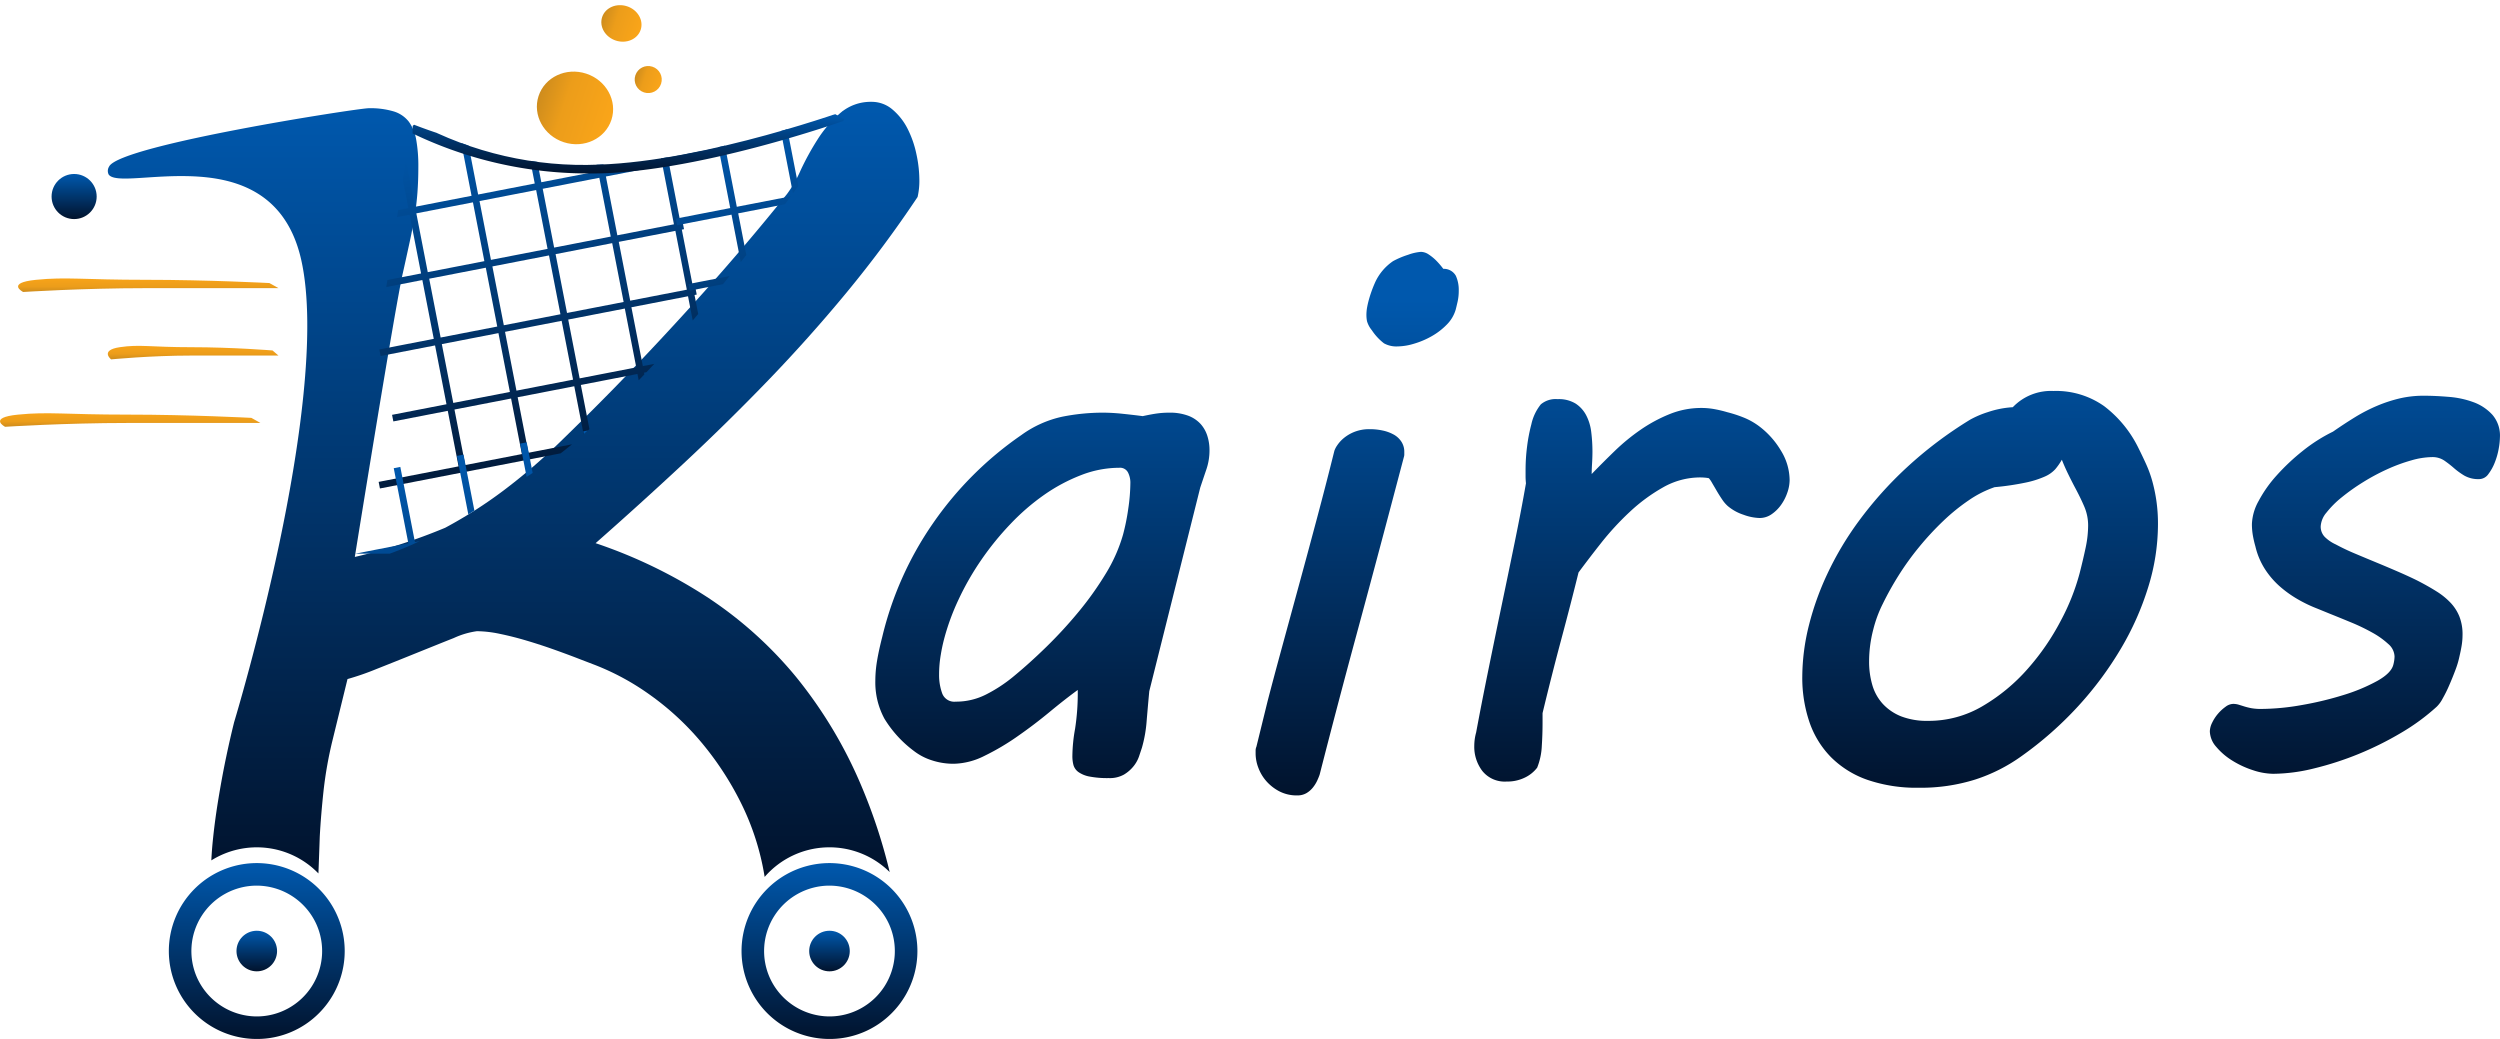 <svg xmlns="http://www.w3.org/2000/svg" xmlns:xlink="http://www.w3.org/1999/xlink" width="186.409" height="77.47" viewBox="0 0 186.409 77.47"><defs><linearGradient id="a" x1="0.5" x2="0.5" y2="1" gradientUnits="objectBoundingBox"><stop offset="0" stop-color="#0058ad"/><stop offset="0.004" stop-color="#0058ad"/><stop offset="1" stop-color="#01132d"/></linearGradient><clipPath id="c"><path d="M12.738,2.077l.407-.349a26.323,26.323,0,0,0,13.6,3.12C34.86,4.582,45.587.664,45.587.664A154.363,154.363,0,0,1,31.441,19.119C24.2,26.864,23.608,26.6,17.675,30.512s-9.969,4.237-9.969,4.237Z" transform="translate(-7.706 -0.664)" fill="none" stroke="#707070" stroke-width="1"/></clipPath><clipPath id="d"><rect width="39.26" height="33.624" fill="none"/></clipPath><linearGradient id="n" x1="0.5" x2="0.5" y2="1" gradientUnits="objectBoundingBox"><stop offset="0" stop-color="#faa519"/><stop offset="0.643" stop-color="#ec9d1a"/><stop offset="1" stop-color="#ce8c1d"/></linearGradient></defs><path d="M-42.478-1.239a12.022,12.022,0,0,1,.2-2,17.408,17.408,0,0,0,.2-2.9q-.951.691-2.1,1.642t-2.391,1.815a17.937,17.937,0,0,1-2.463,1.455,5.3,5.3,0,0,1-2.29.591,5.159,5.159,0,0,1-1.642-.259,4.324,4.324,0,0,1-1.325-.691A8.54,8.54,0,0,1-56.494-4a5.687,5.687,0,0,1-.677-2.823,9.114,9.114,0,0,1,.13-1.5q.13-.778.389-1.786a25.113,25.113,0,0,1,3.76-8.427,25.759,25.759,0,0,1,6.612-6.612,8.107,8.107,0,0,1,3.054-1.368,15.535,15.535,0,0,1,3.025-.3,14.3,14.3,0,0,1,1.484.086q.821.086,1.484.173.663-.144,1.08-.2a6.431,6.431,0,0,1,.879-.058,3.9,3.9,0,0,1,1.44.23,2.4,2.4,0,0,1,.922.619,2.421,2.421,0,0,1,.5.893,3.486,3.486,0,0,1,.158,1.052,4.395,4.395,0,0,1-.23,1.426q-.23.677-.461,1.368l-3.8,15.182q-.115,1.239-.2,2.276a9.849,9.849,0,0,1-.346,1.93l-.216.648a2.43,2.43,0,0,1-.418.749,2.668,2.668,0,0,1-.72.619A2.162,2.162,0,0,1-39.77.432,7.026,7.026,0,0,1-41.2.317a2.117,2.117,0,0,1-.821-.331.981.981,0,0,1-.375-.519A2.581,2.581,0,0,1-42.478-1.239Zm-9.564-8.7a11.768,11.768,0,0,0-.245,1.152,8.769,8.769,0,0,0-.13,1.5,3.985,3.985,0,0,0,.23,1.4.959.959,0,0,0,1.008.619A4.932,4.932,0,0,0-48.917-5.8a11.027,11.027,0,0,0,1.973-1.282Q-45.7-8.1-44.423-9.348A33.062,33.062,0,0,0-42-11.984a23.972,23.972,0,0,0,2.017-2.838,11.732,11.732,0,0,0,1.282-2.9,15.869,15.869,0,0,0,.389-1.93,13.824,13.824,0,0,0,.158-1.959,1.681,1.681,0,0,0-.173-.735.664.664,0,0,0-.663-.36,7.873,7.873,0,0,0-2.838.547,12.917,12.917,0,0,0-2.751,1.469A16.556,16.556,0,0,0-47.1-18.51a21.555,21.555,0,0,0-2.175,2.679,20.494,20.494,0,0,0-1.685,2.938A17.283,17.283,0,0,0-52.043-9.939ZM-27.93-5.272q.432-1.671,1.037-3.889t1.282-4.7q.677-2.478,1.368-5.07t1.3-5.042a1.657,1.657,0,0,1,.2-.389,2.516,2.516,0,0,1,.49-.547,2.934,2.934,0,0,1,.807-.475,3.014,3.014,0,0,1,1.152-.2,4.436,4.436,0,0,1,.951.1,2.97,2.97,0,0,1,.821.3,1.62,1.62,0,0,1,.576.533,1.366,1.366,0,0,1,.216.763v.187a.589.589,0,0,1-.029.187l-.807,3.054q-1.354,5.128-2.751,10.285T-24.041.173Q-24.1.346-24.214.6a2.51,2.51,0,0,1-.317.519,1.764,1.764,0,0,1-.49.432,1.32,1.32,0,0,1-.691.173,2.809,2.809,0,0,1-1.325-.3,3.363,3.363,0,0,1-.979-.763,3.207,3.207,0,0,1-.6-1.008,3,3,0,0,1-.2-1.037v-.259a.708.708,0,0,1,.058-.259Zm7.519-29.817a9.181,9.181,0,0,1,.519-1.469,3.848,3.848,0,0,1,1.325-1.556,6.271,6.271,0,0,1,1.124-.475,3.572,3.572,0,0,1,.951-.216,1.065,1.065,0,0,1,.591.2,3.481,3.481,0,0,1,.533.432,5.9,5.9,0,0,1,.547.634,1.023,1.023,0,0,1,.936.519,2.559,2.559,0,0,1,.216,1.095,3.722,3.722,0,0,1-.086.835q-.086.375-.144.6a2.616,2.616,0,0,1-.663,1.109,5,5,0,0,1-1.124.864,6.173,6.173,0,0,1-1.325.562,4.4,4.4,0,0,1-1.21.2,1.9,1.9,0,0,1-1.023-.23,4.024,4.024,0,0,1-.907-.979,1.863,1.863,0,0,1-.36-.677,2.463,2.463,0,0,1-.043-.418,3.259,3.259,0,0,1,.043-.562Q-20.469-34.858-20.411-35.089Zm8.038,32.122Q-12-4.984-11.509-7.4t1.008-4.9q.519-2.478,1.008-4.869t.835-4.379q-.029-.288-.029-.5v-.475a13.943,13.943,0,0,1,.115-1.786,12.465,12.465,0,0,1,.317-1.642,3.59,3.59,0,0,1,.706-1.484,1.718,1.718,0,0,1,1.253-.389,2.406,2.406,0,0,1,1.34.331,2.331,2.331,0,0,1,.792.879,3.61,3.61,0,0,1,.375,1.253A11.964,11.964,0,0,1-3.7-23.911q0,.4-.029.893t-.029.778q.807-.835,1.714-1.714a15.109,15.109,0,0,1,1.93-1.584,11.191,11.191,0,0,1,2.161-1.167,6.272,6.272,0,0,1,2.377-.461,5.384,5.384,0,0,1,.965.086,9.346,9.346,0,0,1,.965.23,9.58,9.58,0,0,1,1.2.389,5.144,5.144,0,0,1,1.2.677,6.288,6.288,0,0,1,1.6,1.8,4.237,4.237,0,0,1,.648,2.2,2.9,2.9,0,0,1-.173.936,3.493,3.493,0,0,1-.475.922,2.835,2.835,0,0,1-.706.691,1.556,1.556,0,0,1-.893.274,3.771,3.771,0,0,1-1.2-.245,3.483,3.483,0,0,1-1.167-.648,2.5,2.5,0,0,1-.418-.49q-.216-.317-.4-.634t-.346-.591a1.975,1.975,0,0,0-.245-.36,2.813,2.813,0,0,0-.317-.043q-.173-.014-.317-.014a5.6,5.6,0,0,0-2.794.749A12.89,12.89,0,0,0-.936-19.4a20.839,20.839,0,0,0-2.117,2.3q-.965,1.224-1.685,2.2-.576,2.333-1.282,4.969t-1.4,5.517v.72q0,.864-.058,1.757A4.927,4.927,0,0,1-7.822-.346a2.523,2.523,0,0,1-.907.735,2.962,2.962,0,0,1-1.368.3A2.14,2.14,0,0,1-11.912-.1a2.975,2.975,0,0,1-.6-1.858A3.76,3.76,0,0,1-12.373-2.967ZM12.46-11.034a20.989,20.989,0,0,1,1.34-3.731,23.447,23.447,0,0,1,2.377-3.99A28.187,28.187,0,0,1,19.705-22.7a29.919,29.919,0,0,1,4.768-3.6,7.238,7.238,0,0,1,1.325-.562,7.051,7.051,0,0,1,1.844-.36,3.928,3.928,0,0,1,3.025-1.21A6.2,6.2,0,0,1,34.455-27.3,8.726,8.726,0,0,1,37-24.2q.317.634.591,1.239a8.792,8.792,0,0,1,.461,1.282,12.129,12.129,0,0,1,.3,1.455,12.077,12.077,0,0,1,.115,1.757,15.853,15.853,0,0,1-.72,4.638,21.273,21.273,0,0,1-2.045,4.609A25.733,25.733,0,0,1,32.5-4.912,26.594,26.594,0,0,1,28.3-1.21,12.494,12.494,0,0,1,24.862.533a13.488,13.488,0,0,1-4.22.619A11.282,11.282,0,0,1,16.8.562a7.175,7.175,0,0,1-2.708-1.685,6.925,6.925,0,0,1-1.613-2.622,10.264,10.264,0,0,1-.533-3.4A16.077,16.077,0,0,1,12.46-11.034Zm4.782.375A9.573,9.573,0,0,0,17-9.406a9.4,9.4,0,0,0-.072,1.138A6.173,6.173,0,0,0,17.17-6.5a3.525,3.525,0,0,0,.792,1.412,3.743,3.743,0,0,0,1.368.922,5.359,5.359,0,0,0,2,.331,7.906,7.906,0,0,0,4.076-1.109,13.671,13.671,0,0,0,3.356-2.78,17.909,17.909,0,0,0,2.463-3.587,16.439,16.439,0,0,0,1.4-3.529q.259-1.008.447-1.9a8.048,8.048,0,0,0,.187-1.642,3.555,3.555,0,0,0-.274-1.4q-.274-.648-.706-1.455-.259-.49-.519-1.023T31.3-23.306a4.551,4.551,0,0,1-.49.706,2.308,2.308,0,0,1-.778.547,7.034,7.034,0,0,1-1.412.447,20.037,20.037,0,0,1-2.333.346,7.957,7.957,0,0,0-1.93.979,14.79,14.79,0,0,0-1.916,1.556,21.46,21.46,0,0,0-1.786,1.93,20.609,20.609,0,0,0-1.527,2.117,22.629,22.629,0,0,0-1.181,2.117A9.193,9.193,0,0,0,17.242-10.659ZM44.063-5.1a1.417,1.417,0,0,1,.418.058l.418.13a5.1,5.1,0,0,0,.519.13,3.95,3.95,0,0,0,.749.058,17.708,17.708,0,0,0,3.01-.288A24.412,24.412,0,0,0,52.3-5.762a13.284,13.284,0,0,0,2.521-1.052q1.052-.591,1.2-1.224a2.539,2.539,0,0,0,.086-.6,1.291,1.291,0,0,0-.475-.936,6.076,6.076,0,0,0-1.2-.85,14.633,14.633,0,0,0-1.556-.749q-.835-.346-1.556-.634l-.979-.4a10.287,10.287,0,0,1-1.469-.706,8.325,8.325,0,0,1-1.34-.965,6.175,6.175,0,0,1-1.095-1.282,5.43,5.43,0,0,1-.706-1.685,8.15,8.15,0,0,1-.187-.807,4.917,4.917,0,0,1-.072-.864,3.794,3.794,0,0,1,.5-1.714,9.49,9.49,0,0,1,1.354-1.916,15.914,15.914,0,0,1,1.93-1.815,12.132,12.132,0,0,1,2.261-1.44q.864-.6,1.671-1.095a12.437,12.437,0,0,1,1.628-.835,10.616,10.616,0,0,1,1.671-.547,7.779,7.779,0,0,1,1.8-.2q.864,0,1.873.086a6.822,6.822,0,0,1,1.844.4,3.554,3.554,0,0,1,1.4.936,2.372,2.372,0,0,1,.562,1.656,5.333,5.333,0,0,1-.086.835,5.23,5.23,0,0,1-.288,1.037,3.588,3.588,0,0,1-.49.893.851.851,0,0,1-.691.375,2.1,2.1,0,0,1-1.095-.259,5.382,5.382,0,0,1-.778-.562,8.062,8.062,0,0,0-.72-.562,1.58,1.58,0,0,0-.922-.259,5.845,5.845,0,0,0-1.541.245,12.505,12.505,0,0,0-1.8.663,15.51,15.51,0,0,0-1.8.965,15.277,15.277,0,0,0-1.584,1.124,7.058,7.058,0,0,0-1.138,1.138,1.74,1.74,0,0,0-.432,1.023,1.093,1.093,0,0,0,.317.807,2.833,2.833,0,0,0,.807.547,16.106,16.106,0,0,0,1.455.691q.821.346,1.656.691t1.628.691q.792.346,1.368.634.778.4,1.4.792a5.276,5.276,0,0,1,1.052.85,3.294,3.294,0,0,1,.663,1.037,3.634,3.634,0,0,1,.23,1.354,4.919,4.919,0,0,1-.058.749q-.058.375-.173.864a6.657,6.657,0,0,1-.3,1.008q-.216.576-.461,1.138a9.855,9.855,0,0,1-.5,1.008,2.374,2.374,0,0,1-.432.591,15.768,15.768,0,0,1-2.65,1.945,23.972,23.972,0,0,1-3.183,1.584A23.363,23.363,0,0,1,50.1-.288a12.928,12.928,0,0,1-3.039.4,4.943,4.943,0,0,1-1.527-.274,6.868,6.868,0,0,1-1.541-.72A4.932,4.932,0,0,1,42.81-1.9a1.814,1.814,0,0,1-.475-1.152,1.524,1.524,0,0,1,.173-.648,3.025,3.025,0,0,1,.432-.663,3.159,3.159,0,0,1,.562-.519A.987.987,0,0,1,44.063-5.1Z" transform="translate(122.439 57.585)" fill="url(#a)"/><g transform="translate(8.039 7.593)"><path d="M48.977,57.8h0l-.007-.043a19.152,19.152,0,0,0-1.784-5.529,22.873,22.873,0,0,0-3.04-4.6,20.514,20.514,0,0,0-3.789-3.458,18.569,18.569,0,0,0-4.031-2.18L35.05,41.5c-.53-.206-1.13-.428-1.784-.661s-1.333-.454-2.026-.661-1.362-.375-2-.507a8.724,8.724,0,0,0-1.718-.2,6.055,6.055,0,0,0-1.718.507c-.833.33-1.748.7-2.8,1.123-1,.406-2,.806-2.973,1.19a19.7,19.7,0,0,1-2.159.749l-1.1,4.493a29.618,29.618,0,0,0-.683,3.811c-.131,1.211-.228,2.374-.286,3.458-.027.824-.061,1.744-.1,2.732a6.391,6.391,0,0,0-7.984-.973c.024-.527.069-1.1.133-1.693.1-.948.235-1.934.4-2.93s.345-1.991.55-2.974.413-1.893.617-2.709c.018-.06,1.851-6.115,3.375-13.354,1.407-6.683,2.831-15.771,1.627-21.12-1.26-5.6-5.712-6.245-8.952-6.245-.835,0-1.639.048-2.327.092l-.254.017c-.618.041-1.15.076-1.6.076C.577,5.721.2,5.626.06,5.413a.6.6,0,0,1,.031-.576C.465,3.994,5.539,2.86,9.73,2.058c4.6-.88,9.312-1.582,9.726-1.582a6.062,6.062,0,0,1,1.872.242,2.256,2.256,0,0,1,1.123.771A3.232,3.232,0,0,1,23,2.855a11.131,11.131,0,0,1,.154,1.982c0,.671-.022,1.316-.066,1.916s-.118,1.213-.22,1.828-.229,1.27-.375,1.938-.3,1.382-.484,2.2c-.554,2.333-3.561,21.027-3.591,21.216h0a42.291,42.291,0,0,0,6.738-2.176A33.93,33.93,0,0,0,29.5,28.986,43.728,43.728,0,0,0,33.64,25.44c1.341-1.3,2.735-2.683,4.141-4.119,2.194-2.253,4.4-4.617,6.564-7.027s4.283-4.91,6.3-7.423A9.1,9.1,0,0,0,51.657,5.11a19.794,19.794,0,0,1,1.256-2.291,8.936,8.936,0,0,1,1.7-1.982A3.467,3.467,0,0,1,56.944,0a2.375,2.375,0,0,1,1.564.573A4.574,4.574,0,0,1,59.631,2,7.623,7.623,0,0,1,60.292,3.9a9.3,9.3,0,0,1,.22,1.916,5.365,5.365,0,0,1-.132,1.278,87.064,87.064,0,0,1-5.286,7.114c-1.87,2.265-3.849,4.481-5.881,6.586s-4.155,4.191-6.3,6.189-4.346,3.992-6.542,5.925a36.717,36.717,0,0,1,8.3,4.009,29.7,29.7,0,0,1,6.652,5.969,33.489,33.489,0,0,1,4.868,8.127A40.611,40.611,0,0,1,58.3,57.433a6.389,6.389,0,0,0-9.325.362Z" transform="translate(0 0)" stroke="rgba(0,0,0,0)" stroke-miterlimit="10" stroke-width="1" fill="url(#a)"/><g transform="translate(17.564 0.498)" clip-path="url(#c)"><g transform="translate(-1.815 -0.431)" clip-path="url(#d)"><g transform="translate(7739.691 -1037.383)"><path d="M23.849,29.748V25.912H-1.43v-.5H4.64V21.195H.506v-.5H4.64V16.227H.506v-.5H4.64V11.26H.506v-.5H4.64V6.293H.506v-.5H4.64V.084h.5v5.71h4.3V.084h.5v5.71h4.3V.084h.5v5.71h4.3V.084h.5v5.71h4.3V.084h.5v5.71h4.167v.5H24.349V10.76h.167v.5h-.167v4.468h.167v.5h-.167v4.468h.167v.5h-.167v4.217h.231v.5h-.231v3.836Zm0-4.335V21.195h-4.3v4.217Zm-4.8,0V21.195h-4.3v4.217Zm-4.8,0V21.195h-4.3v4.217Zm-4.8,0V21.195h-4.3v4.217Zm14.406-4.718V16.227h-4.3v4.468Zm-4.8,0V16.227h-4.3v4.468Zm-4.8,0V16.227h-4.3v4.468Zm-4.8,0V16.227h-4.3v4.468Zm14.406-4.967V11.26h-4.3v4.468Zm-4.8,0V11.26h-4.3v4.468Zm-4.8,0V11.26h-4.3v4.468Zm-4.8,0V11.26h-4.3v4.468ZM23.849,10.76V6.293h-4.3V10.76Zm-4.8,0V6.293h-4.3V10.76Zm-4.8,0V6.293h-4.3V10.76Zm-4.8,0V6.293h-4.3V10.76Z" transform="translate(-7738.691 1040.436) rotate(-11)" fill="url(#a)"/></g><g transform="translate(7763.691 -1037.383)"><path d="M23.849,29.748V25.912H-1.43v-.5H4.64V21.195H.506v-.5H4.64V16.227H.506v-.5H4.64V11.26H.506v-.5H4.64V6.293H.506v-.5H4.64V.084h.5v5.71h4.3V.084h.5v5.71h4.3V.084h.5v5.71h4.3V.084h.5v5.71h4.3V.084h.5v5.71h4.167v.5H24.349V10.76h.167v.5h-.167v4.468h.167v.5h-.167v4.468h.167v.5h-.167v4.217h.231v.5h-.231v3.836Zm0-4.335V21.195h-4.3v4.217Zm-4.8,0V21.195h-4.3v4.217Zm-4.8,0V21.195h-4.3v4.217Zm-4.8,0V21.195h-4.3v4.217Zm14.406-4.718V16.227h-4.3v4.468Zm-4.8,0V16.227h-4.3v4.468Zm-4.8,0V16.227h-4.3v4.468Zm-4.8,0V16.227h-4.3v4.468Zm14.406-4.967V11.26h-4.3v4.468Zm-4.8,0V11.26h-4.3v4.468Zm-4.8,0V11.26h-4.3v4.468Zm-4.8,0V11.26h-4.3v4.468ZM23.849,10.76V6.293h-4.3V10.76Zm-4.8,0V6.293h-4.3V10.76Zm-4.8,0V6.293h-4.3V10.76Zm-4.8,0V6.293h-4.3V10.76Z" transform="translate(-7738.691 1040.436) rotate(-11)" fill="url(#a)"/></g><g transform="translate(7739.691 -1012.383)"><path d="M23.849,29.748V25.912H-1.43v-.5H4.64V21.195H.506v-.5H4.64V16.227H.506v-.5H4.64V11.26H.506v-.5H4.64V6.293H.506v-.5H4.64V.084h.5v5.71h4.3V.084h.5v5.71h4.3V.084h.5v5.71h4.3V.084h.5v5.71h4.3V.084h.5v5.71h4.167v.5H24.349V10.76h.167v.5h-.167v4.468h.167v.5h-.167v4.468h.167v.5h-.167v4.217h.231v.5h-.231v3.836Zm0-4.335V21.195h-4.3v4.217Zm-4.8,0V21.195h-4.3v4.217Zm-4.8,0V21.195h-4.3v4.217Zm-4.8,0V21.195h-4.3v4.217Zm14.406-4.718V16.227h-4.3v4.468Zm-4.8,0V16.227h-4.3v4.468Zm-4.8,0V16.227h-4.3v4.468Zm-4.8,0V16.227h-4.3v4.468Zm14.406-4.967V11.26h-4.3v4.468Zm-4.8,0V11.26h-4.3v4.468Zm-4.8,0V11.26h-4.3v4.468Zm-4.8,0V11.26h-4.3v4.468ZM23.849,10.76V6.293h-4.3V10.76Zm-4.8,0V6.293h-4.3V10.76Zm-4.8,0V6.293h-4.3V10.76Zm-4.8,0V6.293h-4.3V10.76Z" transform="translate(-7738.691 1040.436) rotate(-11)" fill="url(#a)"/></g><g transform="translate(7763.691 -1012.383)"><path d="M23.849,29.748V25.912H-1.43v-.5H4.64V21.195H.506v-.5H4.64V16.227H.506v-.5H4.64V11.26H.506v-.5H4.64V6.293H.506v-.5H4.64V.084h.5v5.71h4.3V.084h.5v5.71h4.3V.084h.5v5.71h4.3V.084h.5v5.71h4.3V.084h.5v5.71h4.167v.5H24.349V10.76h.167v.5h-.167v4.468h.167v.5h-.167v4.468h.167v.5h-.167v4.217h.231v.5h-.231v3.836Zm0-4.335V21.195h-4.3v4.217Zm-4.8,0V21.195h-4.3v4.217Zm-4.8,0V21.195h-4.3v4.217Zm-4.8,0V21.195h-4.3v4.217Zm14.406-4.718V16.227h-4.3v4.468Zm-4.8,0V16.227h-4.3v4.468Zm-4.8,0V16.227h-4.3v4.468Zm-4.8,0V16.227h-4.3v4.468Zm14.406-4.967V11.26h-4.3v4.468Zm-4.8,0V11.26h-4.3v4.468Zm-4.8,0V11.26h-4.3v4.468Zm-4.8,0V11.26h-4.3v4.468ZM23.849,10.76V6.293h-4.3V10.76Zm-4.8,0V6.293h-4.3V10.76Zm-4.8,0V6.293h-4.3V10.76Zm-4.8,0V6.293h-4.3V10.76Z" transform="translate(-7738.691 1040.436) rotate(-11)" fill="url(#a)"/></g></g><path d="M0,1.282A34.477,34.477,0,0,0,13.035,3.455C20.853,3.357,31.486,0,31.486,0l.788.432s-11.421,4.3-19.238,4.3A30.158,30.158,0,0,1,0,1.97Z" transform="matrix(1, 0.017, -0.017, 1, 5.194, -0.112)" fill="url(#a)"/></g><g transform="translate(4.55 56.763)"><path d="M6.557,13.113A6.557,6.557,0,0,1,1.92,1.92a6.557,6.557,0,0,1,9.273,9.273A6.514,6.514,0,0,1,6.557,13.113Zm0-11.433A4.878,4.878,0,0,0,2.138,8.617,4.9,4.9,0,0,0,6.56,11.433,4.876,4.876,0,0,0,10.975,4.5,4.9,4.9,0,0,0,6.553,1.68Z" fill="url(#a)"/><circle cx="1.513" cy="1.513" r="1.513" transform="translate(5.044 5.044)" fill="url(#a)"/></g><g transform="translate(47.253 56.763)"><path d="M6.557,13.113A6.557,6.557,0,0,1,1.92,1.92a6.557,6.557,0,0,1,9.273,9.273A6.514,6.514,0,0,1,6.557,13.113Zm0-11.433A4.878,4.878,0,0,0,2.138,8.617,4.9,4.9,0,0,0,6.56,11.433,4.876,4.876,0,0,0,10.975,4.5,4.9,4.9,0,0,0,6.553,1.68Z" fill="url(#a)"/><circle cx="1.513" cy="1.513" r="1.513" transform="translate(5.044 5.044)" fill="url(#a)"/></g></g><path d="M.055,2.264c2.285-.227,3.5,0,8.169,0s9.227.242,9.227.242l.677.38h-9.9c-4.665,0-9.139.286-9.139.286S-2.229,2.491.055,2.264Z" transform="translate(2.636 18.599)" fill="url(#n)"/><path d="M-.409,2.264c1.5-.227,2.3,0,5.353,0s6.046.242,6.046.242l.443.38H4.944c-3.057,0-5.989.286-5.989.286S-1.906,2.491-.409,2.264Z" transform="translate(9.33 23.625)" fill="url(#n)"/><path d="M.055,2.264c2.285-.227,3.5,0,8.169,0s9.227.242,9.227.242l.677.38h-9.9c-4.665,0-9.139.286-9.139.286S-2.229,2.491.055,2.264Z" transform="translate(1.291 28.651)" fill="url(#n)"/><circle cx="1.681" cy="1.681" r="1.681" transform="translate(3.846 12.973)" fill="url(#a)"/><ellipse cx="1.345" cy="1.513" rx="1.345" ry="1.513" transform="matrix(-0.309, 0.951, -0.951, -0.309, 48.19, 0.935)" fill="url(#n)"/><ellipse cx="2.69" cy="2.858" rx="2.69" ry="2.858" transform="matrix(-0.309, 0.951, -0.951, -0.309, 46.423, 6.372)" fill="url(#n)"/><circle cx="1.009" cy="1.009" r="1.009" transform="matrix(-0.309, 0.951, -0.951, -0.309, 49.605, 5.284)" fill="url(#n)"/></svg>